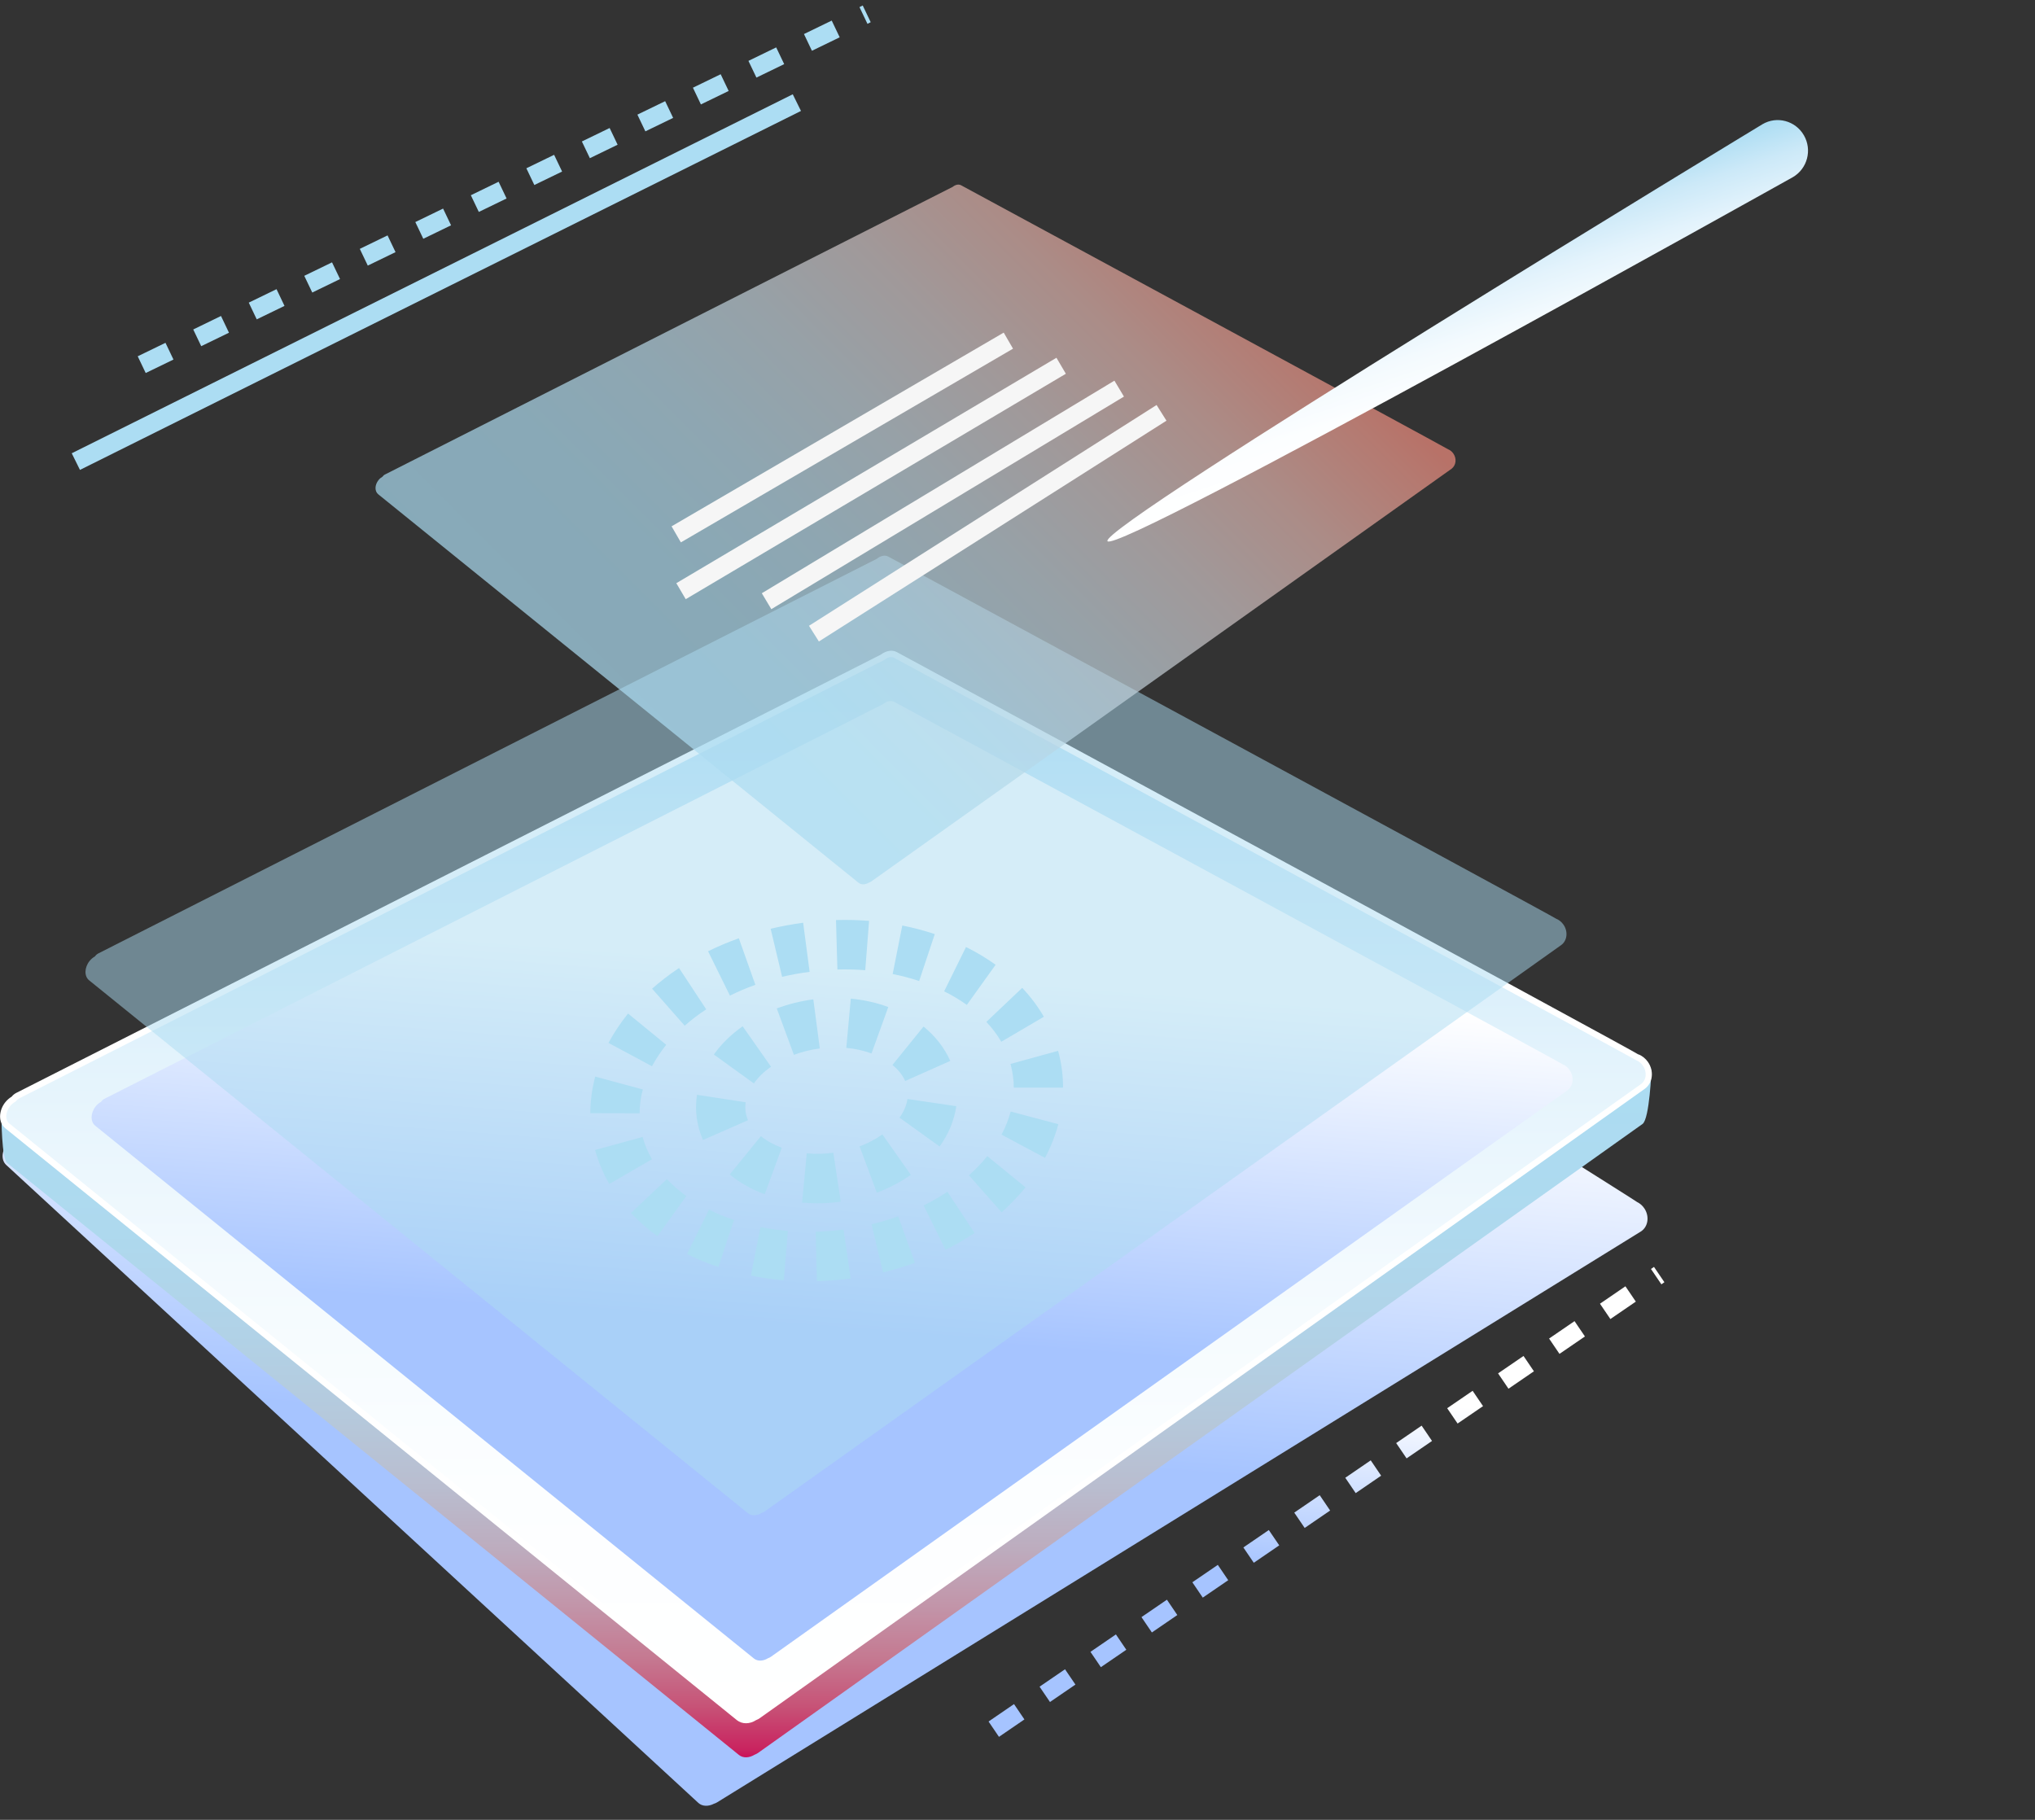 <svg width="123" height="110" viewBox="0 0 123 110" fill="none" xmlns="http://www.w3.org/2000/svg">
<rect x="0" y="0" width="123" height="110" fill="#333333" stroke="none"/>
<path d="M99.411 73.076C99.293 72.887 99.132 72.746 98.957 72.662C98.915 72.585 55.752 45.485 55.752 45.485C55.535 45.344 55.242 45.393 54.976 45.576L1.102 68.64C1.005 68.682 0.921 68.746 0.858 68.823C0.725 68.886 0.592 68.984 0.48 69.104C0.096 69.525 0.047 70.114 0.375 70.416L42.21 108.978C42.448 109.196 42.818 109.203 43.154 109.028C43.224 109.007 43.294 108.978 43.357 108.936L99.167 74.445C99.6 74.178 99.712 73.568 99.411 73.076Z" fill="url(#paint0_linear_750_29712)"/>
<path d="M99.817 64.674L98.964 65.032L54.109 41.835C53.886 41.715 53.592 41.779 53.34 41.982L1.061 67.363L0.823 67.566L0.089 67.496C0.089 67.496 0.089 70.03 0.438 70.304L44.664 106.08C44.916 106.283 45.286 106.262 45.608 106.066C45.678 106.037 45.741 106.009 45.804 105.967L99.279 67.938C99.705 67.637 99.817 64.674 99.817 64.674Z" fill="url(#paint1_linear_750_29712)"/>
<path d="M99.447 64.302C99.321 64.12 99.153 63.994 98.965 63.916C98.916 63.839 54.11 39.589 54.11 39.589C53.886 39.469 53.593 39.532 53.341 39.736L1.061 66.24C0.963 66.289 0.886 66.359 0.824 66.443C0.691 66.52 0.565 66.619 0.46 66.752C0.103 67.201 0.089 67.784 0.439 68.065L44.665 103.84C44.916 104.044 45.287 104.023 45.609 103.826C45.678 103.798 45.741 103.77 45.804 103.728L99.279 65.699C99.706 65.391 99.776 64.773 99.447 64.302Z" fill="url(#paint2_linear_750_29712)"/>
<path d="M45.091 104.163C44.888 104.163 44.699 104.1 44.546 103.981L0.327 68.205C0.117 68.03 -0.002 67.77 0.005 67.461C0.012 67.173 0.124 66.871 0.32 66.626C0.425 66.493 0.557 66.38 0.704 66.289C0.781 66.191 0.872 66.121 0.977 66.064L53.242 39.568C53.557 39.329 53.921 39.266 54.2 39.413C93.693 60.786 98.44 63.39 99.034 63.741L99.041 63.734C99.265 63.825 99.461 63.987 99.601 64.183C99.992 64.738 99.901 65.475 99.398 65.826L45.923 103.855C45.86 103.904 45.783 103.939 45.699 103.974C45.503 104.1 45.294 104.163 45.091 104.163ZM53.865 39.715C53.739 39.715 53.592 39.771 53.459 39.883L53.424 39.904L1.145 66.401C1.082 66.436 1.026 66.485 0.977 66.549L0.921 66.598C0.802 66.668 0.697 66.752 0.613 66.857C0.467 67.04 0.383 67.257 0.376 67.461C0.376 67.651 0.439 67.812 0.557 67.903L44.783 103.679C44.965 103.826 45.259 103.812 45.517 103.651L45.552 103.637C45.615 103.616 45.664 103.588 45.706 103.56L99.181 65.531C99.517 65.292 99.566 64.794 99.293 64.408C99.188 64.26 99.055 64.148 98.894 64.085L98.832 64.05C97.454 63.264 54.459 39.989 54.019 39.75C53.977 39.729 53.921 39.715 53.865 39.715Z" fill="white"/>
<path d="M94.867 64.675C94.755 64.513 94.601 64.394 94.434 64.324C94.392 64.253 54.06 42.431 54.06 42.431C53.857 42.319 53.592 42.382 53.368 42.565L6.318 66.415C6.234 66.457 6.164 66.521 6.108 66.598C5.989 66.668 5.877 66.759 5.786 66.871C5.465 67.272 5.451 67.805 5.765 68.051L45.566 100.247C45.789 100.429 46.125 100.415 46.419 100.233C46.482 100.212 46.544 100.184 46.6 100.142L94.727 65.917C95.098 65.65 95.161 65.096 94.867 64.675Z" fill="url(#paint3_linear_750_29712)"/>
<path opacity="0.5" d="M94.497 55.887C94.385 55.725 94.231 55.606 94.064 55.536C94.022 55.466 53.69 33.644 53.69 33.644C53.487 33.532 53.221 33.595 52.998 33.777L5.948 57.628C5.864 57.67 5.794 57.733 5.738 57.81C5.619 57.88 5.507 57.972 5.416 58.084C5.095 58.484 5.081 59.017 5.395 59.263L45.196 91.459C45.419 91.642 45.755 91.628 46.049 91.445C46.111 91.424 46.174 91.396 46.23 91.354L94.357 57.129C94.728 56.863 94.791 56.308 94.497 55.887Z" fill="#ACDDF3"/>
<path opacity="0.7" d="M87.841 27.411C87.757 27.291 87.646 27.207 87.527 27.158C87.492 27.109 58.087 11.197 58.087 11.197C57.94 11.12 57.745 11.162 57.584 11.295L23.271 28.681C23.209 28.709 23.16 28.758 23.118 28.815C23.034 28.864 22.95 28.927 22.88 29.018C22.642 29.313 22.635 29.699 22.866 29.881L51.893 53.36C52.061 53.493 52.306 53.479 52.515 53.353C52.557 53.339 52.606 53.318 52.648 53.29L87.743 28.33C88.009 28.12 88.058 27.72 87.841 27.411Z" fill="url(#paint4_linear_750_29712)"/>
<path d="M109.032 8.179C109.542 9.063 109.242 10.193 108.368 10.706C108.368 10.706 67.449 33.588 66.938 32.71C66.428 31.826 106.522 7.512 106.522 7.512C107.396 6.993 108.522 7.294 109.032 8.179Z" fill="url(#paint5_linear_750_29712)"/>
<path d="M60.667 20.105L40.591 31.814L41.153 32.785L61.229 21.076L60.667 20.105Z" fill="#F6F6F6"/>
<path d="M63.854 21.625L40.878 35.251L41.447 36.218L64.423 22.592L63.854 21.625Z" fill="#F6F6F6"/>
<path d="M67.358 23.009L46.045 35.859L46.621 36.821L67.934 23.972L67.358 23.009Z" fill="#F6F6F6"/>
<path d="M69.906 24.48L48.897 37.826L49.495 38.775L70.504 25.429L69.906 24.48Z" fill="#F6F6F6"/>
<path d="M49.376 77.442L49.299 74.452C49.859 74.438 50.425 74.396 50.984 74.319L51.418 77.281L51.341 77.288C50.705 77.372 50.04 77.421 49.376 77.442ZM47.377 77.386C46.699 77.33 46.028 77.239 45.384 77.105L45.965 74.171C46.503 74.277 47.055 74.354 47.621 74.403L47.377 77.386ZM53.375 76.909L52.676 74.003C53.228 73.87 53.767 73.708 54.291 73.519L55.298 76.333C54.675 76.558 54.032 76.754 53.375 76.909ZM43.42 76.586C42.763 76.361 42.12 76.102 41.525 75.8L42.853 73.118C43.329 73.357 43.832 73.568 44.364 73.743L43.42 76.586ZM57.15 75.547L55.829 72.866C56.332 72.613 56.815 72.339 57.262 72.038L58.905 74.529C58.36 74.894 57.766 75.238 57.15 75.547ZM39.736 74.726C39.148 74.298 38.61 73.827 38.135 73.322L40.309 71.272C40.651 71.638 41.05 71.981 41.483 72.297L39.736 74.726ZM60.541 73.28L58.563 71.041C58.975 70.676 59.346 70.29 59.674 69.883L61.988 71.771C61.555 72.297 61.072 72.803 60.541 73.28ZM36.827 71.567C36.45 70.915 36.163 70.22 35.967 69.511L38.841 68.725C38.967 69.188 39.155 69.637 39.407 70.072L36.827 71.567ZM63.163 69.988L60.534 68.584C60.779 68.128 60.961 67.658 61.086 67.187L63.967 67.953C63.785 68.647 63.512 69.328 63.163 69.988ZM38.659 67.293L35.681 67.286C35.681 66.549 35.785 65.805 35.974 65.075L38.855 65.854C38.722 66.324 38.659 66.815 38.659 67.293ZM64.253 65.742H61.275C61.275 65.51 61.261 65.278 61.226 65.04C61.191 64.794 61.142 64.548 61.079 64.31L63.953 63.517C64.058 63.889 64.135 64.275 64.183 64.654C64.232 65.019 64.253 65.383 64.253 65.742ZM39.407 64.45L36.778 63.039C37.107 62.429 37.505 61.832 37.96 61.263L40.267 63.151C39.938 63.573 39.645 64.008 39.407 64.45ZM60.52 62.969C60.275 62.548 59.975 62.148 59.618 61.769L61.785 59.712C62.296 60.253 62.736 60.842 63.093 61.46L60.52 62.969ZM41.385 62L39.414 59.761C39.917 59.319 40.463 58.898 41.043 58.512L42.686 61.011C42.217 61.312 41.784 61.649 41.385 62ZM58.437 60.744C58.017 60.442 57.556 60.161 57.066 59.923L58.388 57.242C59.024 57.557 59.625 57.922 60.178 58.315L58.437 60.744ZM44.119 60.182L42.798 57.501C43.392 57.206 44.021 56.94 44.657 56.715L45.657 59.53C45.133 59.712 44.615 59.937 44.119 60.182ZM55.556 59.298C55.046 59.13 54.508 58.982 53.955 58.877L54.536 55.943C55.207 56.076 55.871 56.252 56.5 56.462L55.556 59.298ZM47.272 59.045L46.58 56.139C47.223 55.985 47.88 55.866 48.544 55.775L48.936 58.744C48.37 58.814 47.81 58.919 47.272 59.045ZM52.298 58.645C51.739 58.603 51.18 58.589 50.614 58.603L50.53 55.613C51.201 55.592 51.872 55.613 52.529 55.662L52.298 58.645Z" fill="#ACDDF3"/>
<path d="M49.418 72.733C49.103 72.733 48.789 72.718 48.481 72.69L48.761 69.714C49.271 69.763 49.824 69.756 50.369 69.679L50.816 72.634L50.732 72.648C50.32 72.704 49.865 72.733 49.418 72.733ZM46.223 72.185C45.419 71.89 44.706 71.49 44.105 70.992L45.992 68.675C46.342 68.963 46.768 69.195 47.251 69.377L46.223 72.185ZM52.997 72.094L51.956 69.293C52.466 69.104 52.928 68.858 53.333 68.57L55.053 71.013C54.438 71.448 53.745 71.813 52.997 72.094ZM56.794 69.3L54.368 67.559C54.633 67.188 54.794 66.808 54.85 66.429L57.8 66.865C57.675 67.721 57.339 68.542 56.794 69.3ZM42.49 68.907C42.301 68.479 42.175 68.023 42.112 67.559C42.084 67.349 42.07 67.131 42.07 66.921C42.07 66.675 42.091 66.422 42.126 66.177L45.069 66.626C45.056 66.724 45.048 66.823 45.048 66.921C45.048 67.005 45.056 67.089 45.062 67.173C45.084 67.356 45.139 67.538 45.209 67.714L42.49 68.907ZM45.566 65.489L43.147 63.741C43.601 63.102 44.189 62.527 44.888 62.035L46.601 64.478C46.174 64.78 45.825 65.117 45.566 65.489ZM54.71 65.341C54.556 64.99 54.298 64.661 53.941 64.373L55.822 62.05C56.542 62.639 57.087 63.341 57.437 64.127L54.71 65.341ZM47.985 63.762L46.95 60.955C47.656 60.695 48.397 60.505 49.159 60.407L49.551 63.376C49.005 63.446 48.481 63.573 47.985 63.762ZM52.676 63.678C52.207 63.502 51.69 63.39 51.152 63.341L51.424 60.365C52.221 60.435 52.983 60.611 53.69 60.87L52.676 63.678Z" fill="#ACDDF3"/>
<path d="M47.916 5.699L4.336 27.398L4.833 28.404L48.413 6.706L47.916 5.699Z" fill="#ACDDF3"/>
<path d="M8.807 22.547L8.324 21.536L10.002 20.722L10.485 21.733L8.807 22.547ZM12.162 20.925L11.68 19.915L13.358 19.1L13.84 20.111L12.162 20.925ZM15.518 19.304L15.036 18.293L16.714 17.479L17.196 18.49L15.518 19.304ZM18.874 17.683L18.391 16.672L20.069 15.858L20.552 16.868L18.874 17.683ZM22.23 16.054L21.747 15.043L23.425 14.229L23.907 15.24L22.23 16.054ZM25.585 14.433L25.103 13.422L26.781 12.608L27.263 13.618L25.585 14.433ZM28.941 12.811L28.459 11.801L30.137 10.986L30.619 11.997L28.941 12.811ZM32.297 11.183L31.814 10.172L33.492 9.358L33.975 10.369L32.297 11.183ZM35.653 9.562L35.17 8.551L36.848 7.737L37.33 8.747L35.653 9.562ZM39.008 7.94L38.526 6.929L40.204 6.115L40.686 7.126L39.008 7.94ZM42.364 6.312L41.882 5.301L43.559 4.487L44.042 5.498L42.364 6.312ZM45.72 4.69L45.237 3.68L46.915 2.865L47.398 3.876L45.72 4.69ZM49.075 3.069L48.593 2.058L50.271 1.244L50.753 2.255L49.075 3.069ZM52.431 1.441L51.949 0.43L52.145 0.332L52.627 1.342L52.431 1.441Z" fill="#ACDDF3"/>
<path d="M60.38 104.985L59.751 104.058L61.289 103.005L61.918 103.932L60.38 104.985ZM63.463 102.879L62.834 101.953L64.372 100.9L65.001 101.826L63.463 102.879ZM66.539 100.773L65.91 99.847L67.448 98.794L68.077 99.721L66.539 100.773ZM69.622 98.675L68.993 97.748L70.531 96.695L71.16 97.622L69.622 98.675ZM72.698 96.569L72.069 95.642L73.607 94.59L74.237 95.516L72.698 96.569ZM75.782 94.463L75.152 93.537L76.69 92.484L77.32 93.41L75.782 94.463ZM78.858 92.358L78.228 91.431L79.766 90.378L80.396 91.305L78.858 92.358ZM81.941 90.252L81.312 89.325L82.85 88.272L83.479 89.199L81.941 90.252ZM85.017 88.153L84.388 87.227L85.926 86.174L86.555 87.1L85.017 88.153ZM88.1 86.047L87.471 85.121L89.009 84.068L89.638 84.995L88.1 86.047ZM91.176 83.942L90.547 83.015L92.085 81.962L92.714 82.889L91.176 83.942ZM94.259 81.836L93.63 80.91L95.168 79.857L95.797 80.783L94.259 81.836ZM97.335 79.73L96.706 78.804L98.244 77.751L98.873 78.677L97.335 79.73ZM100.418 77.632L99.789 76.705L99.971 76.579L100.6 77.505L100.418 77.632Z" fill="url(#paint6_linear_750_29712)"/>
<defs>
<linearGradient id="paint0_linear_750_29712" x1="51.04" y1="55.616" x2="48.166" y2="92.8" gradientUnits="userSpaceOnUse">
<stop offset="0.196" stop-color="white"/>
<stop offset="0.85" stop-color="#A6C4FF"/>
</linearGradient>
<linearGradient id="paint1_linear_750_29712" x1="49.956" y1="106.22" x2="49.956" y2="41.773" gradientUnits="userSpaceOnUse">
<stop stop-color="#CA115A"/>
<stop offset="0.007" stop-color="#C9235F"/>
<stop offset="0.048" stop-color="#C75377"/>
<stop offset="0.093" stop-color="#C57991"/>
<stop offset="0.142" stop-color="#C295A9"/>
<stop offset="0.195" stop-color="#BDACBE"/>
<stop offset="0.254" stop-color="#B9BDCF"/>
<stop offset="0.32" stop-color="#B5C9DC"/>
<stop offset="0.397" stop-color="#B1D2E7"/>
<stop offset="0.493" stop-color="#AED9EE"/>
<stop offset="0.627" stop-color="#ACDCF2"/>
<stop offset="1" stop-color="#ACDDF3"/>
</linearGradient>
<linearGradient id="paint2_linear_750_29712" x1="49.923" y1="103.976" x2="49.923" y2="39.529" gradientUnits="userSpaceOnUse">
<stop stop-color="white"/>
<stop offset="0.219" stop-color="#FCFEFF"/>
<stop offset="0.423" stop-color="#F3FAFE"/>
<stop offset="0.621" stop-color="#E3F3FC"/>
<stop offset="0.815" stop-color="#CCE9F8"/>
<stop offset="1" stop-color="#ACDDF3"/>
</linearGradient>
<linearGradient id="paint3_linear_750_29712" x1="51.349" y1="51.667" x2="48.707" y2="85.495" gradientUnits="userSpaceOnUse">
<stop offset="0.196" stop-color="white"/>
<stop offset="0.85" stop-color="#A6C4FF"/>
</linearGradient>
<linearGradient id="paint4_linear_750_29712" x1="38.485" y1="45.56" x2="72.345" y2="11.835" gradientUnits="userSpaceOnUse">
<stop stop-color="#ACDDF3"/>
<stop offset="0.19" stop-color="#AEDCF0"/>
<stop offset="0.354" stop-color="#B6D8E8"/>
<stop offset="0.509" stop-color="#C2D1DA"/>
<stop offset="0.658" stop-color="#D0C5C6"/>
<stop offset="0.803" stop-color="#DFB3AC"/>
<stop offset="0.942" stop-color="#ED988B"/>
<stop offset="0.988" stop-color="#F18D7F"/>
</linearGradient>
<linearGradient id="paint5_linear_750_29712" x1="89.602" y1="25.34" x2="85.949" y2="14.225" gradientUnits="userSpaceOnUse">
<stop stop-color="white"/>
<stop offset="0.219" stop-color="#FCFEFF"/>
<stop offset="0.423" stop-color="#F3FAFE"/>
<stop offset="0.621" stop-color="#E3F3FC"/>
<stop offset="0.815" stop-color="#CCE9F8"/>
<stop offset="1" stop-color="#ACDDF3"/>
</linearGradient>
<linearGradient id="paint6_linear_750_29712" x1="80.657" y1="81.129" x2="79.269" y2="97.681" gradientUnits="userSpaceOnUse">
<stop offset="0.196" stop-color="white"/>
<stop offset="0.85" stop-color="#A6C4FF"/>
</linearGradient>
</defs>
</svg>

